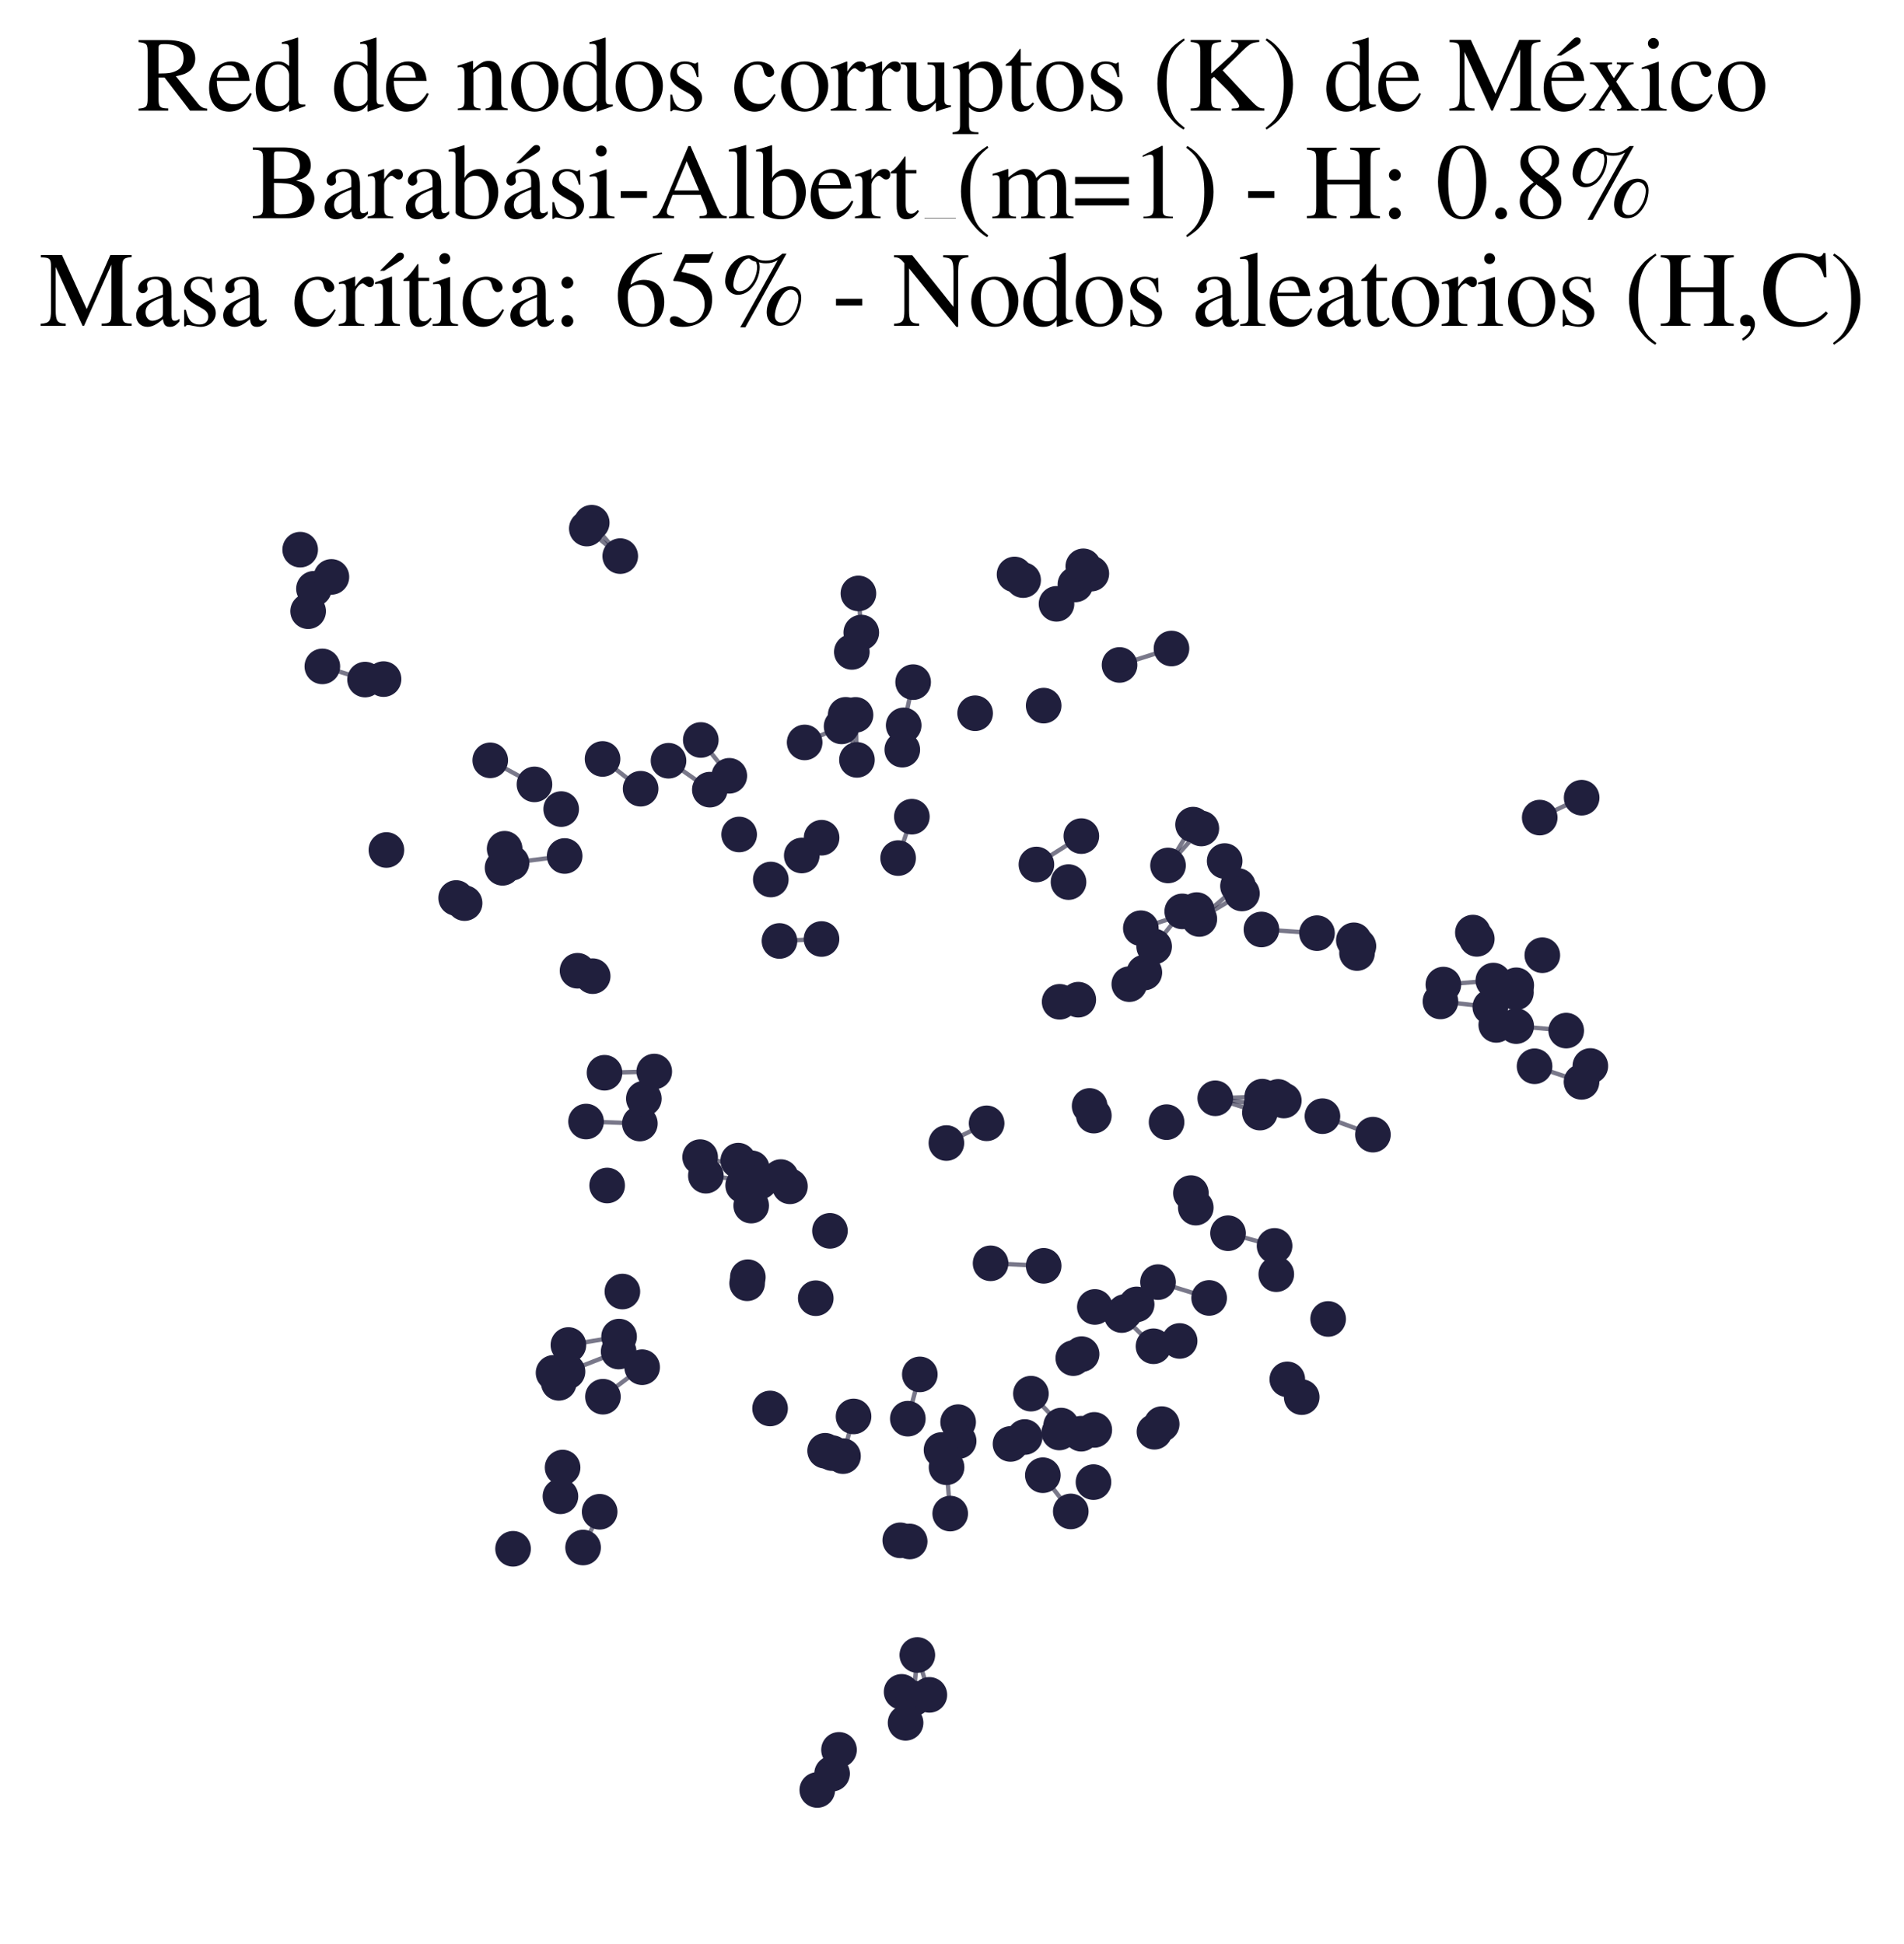 <?xml version="1.0" encoding="utf-8" standalone="no"?>
<!DOCTYPE svg PUBLIC "-//W3C//DTD SVG 1.1//EN"
  "http://www.w3.org/Graphics/SVG/1.1/DTD/svg11.dtd">
<svg xmlns:xlink="http://www.w3.org/1999/xlink" width="174.312pt" height="178.036pt" viewBox="0 0 174.312 178.036" xmlns="http://www.w3.org/2000/svg" version="1.1">
 <defs>
  <style type="text/css">*{stroke-linejoin: round; stroke-linecap: butt}</style>
 </defs>
 <g id="figure_1">
  <g id="patch_1">
   <path d="M 0 178.036 
L 174.312 178.036 
L 174.312 0 
L 0 0 
z
" style="fill: #ffffff"/>
  </g>
  <g id="axes_1">
   <g id="LineCollection_1">
    <path d="M 136.439 92.21 
L 131.875 91.7 
" clip-path="url(#p407d94e136)" style="fill: none; stroke: #201f3d; stroke-opacity: 0.6; stroke-width: 0.4"/>
    <path d="M 112.427 112.923 
L 116.688 114.081 
" clip-path="url(#p407d94e136)" style="fill: none; stroke: #201f3d; stroke-opacity: 0.6; stroke-width: 0.4"/>
    <path d="M 104.766 89.052 
L 103.388 90.116 
" clip-path="url(#p407d94e136)" style="fill: none; stroke: #201f3d; stroke-opacity: 0.6; stroke-width: 0.4"/>
    <path d="M 82.543 154.919 
L 82.907 157.755 
" clip-path="url(#p407d94e136)" style="fill: none; stroke: #201f3d; stroke-opacity: 0.6; stroke-width: 0.4"/>
    <path d="M 111.257 100.567 
L 115.347 101.878 
" clip-path="url(#p407d94e136)" style="fill: none; stroke: #201f3d; stroke-opacity: 0.6; stroke-width: 0.4"/>
    <path d="M 111.257 100.567 
L 115.481 101.175 
" clip-path="url(#p407d94e136)" style="fill: none; stroke: #201f3d; stroke-opacity: 0.6; stroke-width: 0.4"/>
    <path d="M 111.257 100.567 
L 115.557 100.418 
" clip-path="url(#p407d94e136)" style="fill: none; stroke: #201f3d; stroke-opacity: 0.6; stroke-width: 0.4"/>
    <path d="M 53.723 48.399 
L 56.784 50.922 
" clip-path="url(#p407d94e136)" style="fill: none; stroke: #201f3d; stroke-opacity: 0.6; stroke-width: 0.4"/>
    <path d="M 138.807 93.958 
L 143.387 94.37 
" clip-path="url(#p407d94e136)" style="fill: none; stroke: #201f3d; stroke-opacity: 0.6; stroke-width: 0.4"/>
    <path d="M 78.454 69.58 
L 77.425 65.455 
" clip-path="url(#p407d94e136)" style="fill: none; stroke: #201f3d; stroke-opacity: 0.6; stroke-width: 0.4"/>
    <path d="M 78.454 69.58 
L 78.324 65.461 
" clip-path="url(#p407d94e136)" style="fill: none; stroke: #201f3d; stroke-opacity: 0.6; stroke-width: 0.4"/>
    <path d="M 115.485 85.111 
L 120.573 85.448 
" clip-path="url(#p407d94e136)" style="fill: none; stroke: #201f3d; stroke-opacity: 0.6; stroke-width: 0.4"/>
    <path d="M 104.444 84.995 
L 109.559 83.334 
" clip-path="url(#p407d94e136)" style="fill: none; stroke: #201f3d; stroke-opacity: 0.6; stroke-width: 0.4"/>
    <path d="M 96.725 55.293 
L 99.912 52.525 
" clip-path="url(#p407d94e136)" style="fill: none; stroke: #201f3d; stroke-opacity: 0.6; stroke-width: 0.4"/>
    <path d="M 96.725 55.293 
L 99.176 51.857 
" clip-path="url(#p407d94e136)" style="fill: none; stroke: #201f3d; stroke-opacity: 0.6; stroke-width: 0.4"/>
    <path d="M 106.014 117.402 
L 110.697 118.85 
" clip-path="url(#p407d94e136)" style="fill: none; stroke: #201f3d; stroke-opacity: 0.6; stroke-width: 0.4"/>
    <path d="M 95.473 135.083 
L 98.03 138.398 
" clip-path="url(#p407d94e136)" style="fill: none; stroke: #201f3d; stroke-opacity: 0.6; stroke-width: 0.4"/>
    <path d="M 86.992 138.595 
L 86.658 134.354 
" clip-path="url(#p407d94e136)" style="fill: none; stroke: #201f3d; stroke-opacity: 0.6; stroke-width: 0.4"/>
    <path d="M 106.933 79.248 
L 109.225 75.508 
" clip-path="url(#p407d94e136)" style="fill: none; stroke: #201f3d; stroke-opacity: 0.6; stroke-width: 0.4"/>
    <path d="M 106.933 79.248 
L 109.983 75.862 
" clip-path="url(#p407d94e136)" style="fill: none; stroke: #201f3d; stroke-opacity: 0.6; stroke-width: 0.4"/>
    <path d="M 59.898 98.117 
L 55.344 98.229 
" clip-path="url(#p407d94e136)" style="fill: none; stroke: #201f3d; stroke-opacity: 0.6; stroke-width: 0.4"/>
    <path d="M 121.07 102.206 
L 125.692 103.897 
" clip-path="url(#p407d94e136)" style="fill: none; stroke: #201f3d; stroke-opacity: 0.6; stroke-width: 0.4"/>
    <path d="M 78.143 129.7 
L 77.177 133.333 
" clip-path="url(#p407d94e136)" style="fill: none; stroke: #201f3d; stroke-opacity: 0.6; stroke-width: 0.4"/>
    <path d="M 98.717 91.538 
L 97.011 91.733 
" clip-path="url(#p407d94e136)" style="fill: none; stroke: #201f3d; stroke-opacity: 0.6; stroke-width: 0.4"/>
    <path d="M 33.423 62.227 
L 29.511 61.022 
" clip-path="url(#p407d94e136)" style="fill: none; stroke: #201f3d; stroke-opacity: 0.6; stroke-width: 0.4"/>
    <path d="M 86.643 104.666 
L 90.326 102.859 
" clip-path="url(#p407d94e136)" style="fill: none; stroke: #201f3d; stroke-opacity: 0.6; stroke-width: 0.4"/>
    <path d="M 84.21 125.85 
L 83.112 129.905 
" clip-path="url(#p407d94e136)" style="fill: none; stroke: #201f3d; stroke-opacity: 0.6; stroke-width: 0.4"/>
    <path d="M 58.788 125.192 
L 55.199 127.894 
" clip-path="url(#p407d94e136)" style="fill: none; stroke: #201f3d; stroke-opacity: 0.6; stroke-width: 0.4"/>
    <path d="M 56.638 123.758 
L 51.957 125.594 
" clip-path="url(#p407d94e136)" style="fill: none; stroke: #201f3d; stroke-opacity: 0.6; stroke-width: 0.4"/>
    <path d="M 53.655 102.697 
L 58.58 102.879 
" clip-path="url(#p407d94e136)" style="fill: none; stroke: #201f3d; stroke-opacity: 0.6; stroke-width: 0.4"/>
    <path d="M 54.173 47.863 
L 56.784 50.922 
" clip-path="url(#p407d94e136)" style="fill: none; stroke: #201f3d; stroke-opacity: 0.6; stroke-width: 0.4"/>
    <path d="M 108.234 83.454 
L 105.664 86.67 
" clip-path="url(#p407d94e136)" style="fill: none; stroke: #201f3d; stroke-opacity: 0.6; stroke-width: 0.4"/>
    <path d="M 102.694 120.417 
L 105.603 123.274 
" clip-path="url(#p407d94e136)" style="fill: none; stroke: #201f3d; stroke-opacity: 0.6; stroke-width: 0.4"/>
    <path d="M 82.224 78.573 
L 83.481 74.782 
" clip-path="url(#p407d94e136)" style="fill: none; stroke: #201f3d; stroke-opacity: 0.6; stroke-width: 0.4"/>
    <path d="M 56.678 122.389 
L 52.038 123.159 
" clip-path="url(#p407d94e136)" style="fill: none; stroke: #201f3d; stroke-opacity: 0.6; stroke-width: 0.4"/>
    <path d="M 85.084 155.196 
L 83.982 151.545 
" clip-path="url(#p407d94e136)" style="fill: none; stroke: #201f3d; stroke-opacity: 0.6; stroke-width: 0.4"/>
    <path d="M 51.695 78.382 
L 46.831 79.007 
" clip-path="url(#p407d94e136)" style="fill: none; stroke: #201f3d; stroke-opacity: 0.6; stroke-width: 0.4"/>
    <path d="M 97.148 130.536 
L 94.381 127.614 
" clip-path="url(#p407d94e136)" style="fill: none; stroke: #201f3d; stroke-opacity: 0.6; stroke-width: 0.4"/>
    <path d="M 76.177 162.409 
L 76.812 160.23 
" clip-path="url(#p407d94e136)" style="fill: none; stroke: #201f3d; stroke-opacity: 0.6; stroke-width: 0.4"/>
    <path d="M 82.732 66.42 
L 83.598 62.462 
" clip-path="url(#p407d94e136)" style="fill: none; stroke: #201f3d; stroke-opacity: 0.6; stroke-width: 0.4"/>
    <path d="M 48.93 71.825 
L 44.882 69.621 
" clip-path="url(#p407d94e136)" style="fill: none; stroke: #201f3d; stroke-opacity: 0.6; stroke-width: 0.4"/>
    <path d="M 102.495 60.888 
L 107.25 59.382 
" clip-path="url(#p407d94e136)" style="fill: none; stroke: #201f3d; stroke-opacity: 0.6; stroke-width: 0.4"/>
    <path d="M 54.9 138.429 
L 53.382 141.703 
" clip-path="url(#p407d94e136)" style="fill: none; stroke: #201f3d; stroke-opacity: 0.6; stroke-width: 0.4"/>
    <path d="M 69.565 108.201 
L 64.623 107.656 
" clip-path="url(#p407d94e136)" style="fill: none; stroke: #201f3d; stroke-opacity: 0.6; stroke-width: 0.4"/>
    <path d="M 94.884 79.16 
L 98.997 76.56 
" clip-path="url(#p407d94e136)" style="fill: none; stroke: #201f3d; stroke-opacity: 0.6; stroke-width: 0.4"/>
    <path d="M 83.625 155.523 
L 83.982 151.545 
" clip-path="url(#p407d94e136)" style="fill: none; stroke: #201f3d; stroke-opacity: 0.6; stroke-width: 0.4"/>
    <path d="M 64.986 72.306 
L 61.203 69.66 
" clip-path="url(#p407d94e136)" style="fill: none; stroke: #201f3d; stroke-opacity: 0.6; stroke-width: 0.4"/>
    <path d="M 90.689 115.679 
L 95.549 115.909 
" clip-path="url(#p407d94e136)" style="fill: none; stroke: #201f3d; stroke-opacity: 0.6; stroke-width: 0.4"/>
    <path d="M 68.037 108.544 
L 72.32 108.63 
" clip-path="url(#p407d94e136)" style="fill: none; stroke: #201f3d; stroke-opacity: 0.6; stroke-width: 0.4"/>
    <path d="M 140.962 74.865 
L 144.801 73.043 
" clip-path="url(#p407d94e136)" style="fill: none; stroke: #201f3d; stroke-opacity: 0.6; stroke-width: 0.4"/>
    <path d="M 78.851 57.919 
L 78.589 54.34 
" clip-path="url(#p407d94e136)" style="fill: none; stroke: #201f3d; stroke-opacity: 0.6; stroke-width: 0.4"/>
    <path d="M 58.65 72.221 
L 55.165 69.495 
" clip-path="url(#p407d94e136)" style="fill: none; stroke: #201f3d; stroke-opacity: 0.6; stroke-width: 0.4"/>
    <path d="M 75.211 85.983 
L 71.362 86.161 
" clip-path="url(#p407d94e136)" style="fill: none; stroke: #201f3d; stroke-opacity: 0.6; stroke-width: 0.4"/>
    <path d="M 144.789 99.066 
L 140.49 97.637 
" clip-path="url(#p407d94e136)" style="fill: none; stroke: #201f3d; stroke-opacity: 0.6; stroke-width: 0.4"/>
    <path d="M 71.483 107.783 
L 68.773 110.396 
" clip-path="url(#p407d94e136)" style="fill: none; stroke: #201f3d; stroke-opacity: 0.6; stroke-width: 0.4"/>
    <path d="M 64.099 105.956 
L 68.829 106.98 
" clip-path="url(#p407d94e136)" style="fill: none; stroke: #201f3d; stroke-opacity: 0.6; stroke-width: 0.4"/>
    <path d="M 113.339 81.132 
L 109.798 84.15 
" clip-path="url(#p407d94e136)" style="fill: none; stroke: #201f3d; stroke-opacity: 0.6; stroke-width: 0.4"/>
    <path d="M 132.141 90.155 
L 136.716 89.784 
" clip-path="url(#p407d94e136)" style="fill: none; stroke: #201f3d; stroke-opacity: 0.6; stroke-width: 0.4"/>
    <path d="M 66.768 71.039 
L 64.158 67.759 
" clip-path="url(#p407d94e136)" style="fill: none; stroke: #201f3d; stroke-opacity: 0.6; stroke-width: 0.4"/>
    <path d="M 113.699 81.815 
L 109.798 84.15 
" clip-path="url(#p407d94e136)" style="fill: none; stroke: #201f3d; stroke-opacity: 0.6; stroke-width: 0.4"/>
    <path d="M 73.666 67.983 
L 77.049 66.513 
" clip-path="url(#p407d94e136)" style="fill: none; stroke: #201f3d; stroke-opacity: 0.6; stroke-width: 0.4"/>
   </g>
   <g id="PathCollection_1">
    <defs>
     <path id="mca82bda9e7" d="M 0 1.581 
C 0.419 1.581 0.822 1.415 1.118 1.118 
C 1.415 0.822 1.581 0.419 1.581 0 
C 1.581 -0.419 1.415 -0.822 1.118 -1.118 
C 0.822 -1.415 0.419 -1.581 0 -1.581 
C -0.419 -1.581 -0.822 -1.415 -1.118 -1.118 
C -1.415 -0.822 -1.581 -0.419 -1.581 0 
C -1.581 0.419 -1.415 0.822 -1.118 1.118 
C -0.822 1.415 -0.419 1.581 0 1.581 
z
" style="stroke: #201f3d; stroke-width: 0.1"/>
    </defs>
    <g clip-path="url(#p407d94e136)">
     <use xlink:href="#mca82bda9e7" x="97.148" y="130.536" style="fill: #201f3d; stroke: #201f3d; stroke-width: 0.1"/>
     <use xlink:href="#mca82bda9e7" x="99.755" y="101.271" style="fill: #201f3d; stroke: #201f3d; stroke-width: 0.1"/>
     <use xlink:href="#mca82bda9e7" x="141.2" y="87.466" style="fill: #201f3d; stroke: #201f3d; stroke-width: 0.1"/>
     <use xlink:href="#mca82bda9e7" x="69.565" y="108.201" style="fill: #201f3d; stroke: #201f3d; stroke-width: 0.1"/>
     <use xlink:href="#mca82bda9e7" x="109.027" y="109.248" style="fill: #201f3d; stroke: #201f3d; stroke-width: 0.1"/>
     <use xlink:href="#mca82bda9e7" x="82.543" y="154.919" style="fill: #201f3d; stroke: #201f3d; stroke-width: 0.1"/>
     <use xlink:href="#mca82bda9e7" x="104.061" y="119.441" style="fill: #201f3d; stroke: #201f3d; stroke-width: 0.1"/>
     <use xlink:href="#mca82bda9e7" x="83.281" y="141.151" style="fill: #201f3d; stroke: #201f3d; stroke-width: 0.1"/>
     <use xlink:href="#mca82bda9e7" x="77.986" y="59.694" style="fill: #201f3d; stroke: #201f3d; stroke-width: 0.1"/>
     <use xlink:href="#mca82bda9e7" x="73.666" y="67.983" style="fill: #201f3d; stroke: #201f3d; stroke-width: 0.1"/>
     <use xlink:href="#mca82bda9e7" x="99.176" y="51.857" style="fill: #201f3d; stroke: #201f3d; stroke-width: 0.1"/>
     <use xlink:href="#mca82bda9e7" x="82.907" y="157.755" style="fill: #201f3d; stroke: #201f3d; stroke-width: 0.1"/>
     <use xlink:href="#mca82bda9e7" x="50.677" y="125.707" style="fill: #201f3d; stroke: #201f3d; stroke-width: 0.1"/>
     <use xlink:href="#mca82bda9e7" x="97.823" y="80.771" style="fill: #201f3d; stroke: #201f3d; stroke-width: 0.1"/>
     <use xlink:href="#mca82bda9e7" x="76.188" y="133.056" style="fill: #201f3d; stroke: #201f3d; stroke-width: 0.1"/>
     <use xlink:href="#mca82bda9e7" x="93.668" y="53.122" style="fill: #201f3d; stroke: #201f3d; stroke-width: 0.1"/>
     <use xlink:href="#mca82bda9e7" x="117.534" y="100.775" style="fill: #201f3d; stroke: #201f3d; stroke-width: 0.1"/>
     <use xlink:href="#mca82bda9e7" x="77.177" y="133.333" style="fill: #201f3d; stroke: #201f3d; stroke-width: 0.1"/>
     <use xlink:href="#mca82bda9e7" x="106.353" y="130.402" style="fill: #201f3d; stroke: #201f3d; stroke-width: 0.1"/>
     <use xlink:href="#mca82bda9e7" x="116.844" y="116.675" style="fill: #201f3d; stroke: #201f3d; stroke-width: 0.1"/>
     <use xlink:href="#mca82bda9e7" x="89.273" y="65.31" style="fill: #201f3d; stroke: #201f3d; stroke-width: 0.1"/>
     <use xlink:href="#mca82bda9e7" x="109.798" y="84.15" style="fill: #201f3d; stroke: #201f3d; stroke-width: 0.1"/>
     <use xlink:href="#mca82bda9e7" x="145.597" y="97.611" style="fill: #201f3d; stroke: #201f3d; stroke-width: 0.1"/>
     <use xlink:href="#mca82bda9e7" x="35.115" y="62.184" style="fill: #201f3d; stroke: #201f3d; stroke-width: 0.1"/>
     <use xlink:href="#mca82bda9e7" x="54.26" y="89.385" style="fill: #201f3d; stroke: #201f3d; stroke-width: 0.1"/>
     <use xlink:href="#mca82bda9e7" x="87.718" y="130.223" style="fill: #201f3d; stroke: #201f3d; stroke-width: 0.1"/>
     <use xlink:href="#mca82bda9e7" x="53.382" y="141.703" style="fill: #201f3d; stroke: #201f3d; stroke-width: 0.1"/>
     <use xlink:href="#mca82bda9e7" x="71.362" y="86.161" style="fill: #201f3d; stroke: #201f3d; stroke-width: 0.1"/>
     <use xlink:href="#mca82bda9e7" x="58.58" y="102.879" style="fill: #201f3d; stroke: #201f3d; stroke-width: 0.1"/>
     <use xlink:href="#mca82bda9e7" x="98.997" y="76.56" style="fill: #201f3d; stroke: #201f3d; stroke-width: 0.1"/>
     <use xlink:href="#mca82bda9e7" x="73.401" y="78.338" style="fill: #201f3d; stroke: #201f3d; stroke-width: 0.1"/>
     <use xlink:href="#mca82bda9e7" x="56.638" y="123.758" style="fill: #201f3d; stroke: #201f3d; stroke-width: 0.1"/>
     <use xlink:href="#mca82bda9e7" x="46.831" y="79.007" style="fill: #201f3d; stroke: #201f3d; stroke-width: 0.1"/>
     <use xlink:href="#mca82bda9e7" x="75.218" y="76.708" style="fill: #201f3d; stroke: #201f3d; stroke-width: 0.1"/>
     <use xlink:href="#mca82bda9e7" x="106.933" y="79.248" style="fill: #201f3d; stroke: #201f3d; stroke-width: 0.1"/>
     <use xlink:href="#mca82bda9e7" x="83.112" y="129.905" style="fill: #201f3d; stroke: #201f3d; stroke-width: 0.1"/>
     <use xlink:href="#mca82bda9e7" x="52.038" y="123.159" style="fill: #201f3d; stroke: #201f3d; stroke-width: 0.1"/>
     <use xlink:href="#mca82bda9e7" x="83.598" y="62.462" style="fill: #201f3d; stroke: #201f3d; stroke-width: 0.1"/>
     <use xlink:href="#mca82bda9e7" x="111.257" y="100.567" style="fill: #201f3d; stroke: #201f3d; stroke-width: 0.1"/>
     <use xlink:href="#mca82bda9e7" x="78.589" y="54.34" style="fill: #201f3d; stroke: #201f3d; stroke-width: 0.1"/>
     <use xlink:href="#mca82bda9e7" x="92.513" y="132.219" style="fill: #201f3d; stroke: #201f3d; stroke-width: 0.1"/>
     <use xlink:href="#mca82bda9e7" x="108.234" y="83.454" style="fill: #201f3d; stroke: #201f3d; stroke-width: 0.1"/>
     <use xlink:href="#mca82bda9e7" x="55.585" y="108.553" style="fill: #201f3d; stroke: #201f3d; stroke-width: 0.1"/>
     <use xlink:href="#mca82bda9e7" x="95.473" y="135.083" style="fill: #201f3d; stroke: #201f3d; stroke-width: 0.1"/>
     <use xlink:href="#mca82bda9e7" x="100.108" y="135.715" style="fill: #201f3d; stroke: #201f3d; stroke-width: 0.1"/>
     <use xlink:href="#mca82bda9e7" x="103.388" y="90.116" style="fill: #201f3d; stroke: #201f3d; stroke-width: 0.1"/>
     <use xlink:href="#mca82bda9e7" x="55.199" y="127.894" style="fill: #201f3d; stroke: #201f3d; stroke-width: 0.1"/>
     <use xlink:href="#mca82bda9e7" x="109.474" y="110.579" style="fill: #201f3d; stroke: #201f3d; stroke-width: 0.1"/>
     <use xlink:href="#mca82bda9e7" x="131.875" y="91.7" style="fill: #201f3d; stroke: #201f3d; stroke-width: 0.1"/>
     <use xlink:href="#mca82bda9e7" x="74.824" y="163.905" style="fill: #201f3d; stroke: #201f3d; stroke-width: 0.1"/>
     <use xlink:href="#mca82bda9e7" x="82.224" y="78.573" style="fill: #201f3d; stroke: #201f3d; stroke-width: 0.1"/>
     <use xlink:href="#mca82bda9e7" x="58.944" y="100.6" style="fill: #201f3d; stroke: #201f3d; stroke-width: 0.1"/>
     <use xlink:href="#mca82bda9e7" x="71.483" y="107.783" style="fill: #201f3d; stroke: #201f3d; stroke-width: 0.1"/>
     <use xlink:href="#mca82bda9e7" x="100.234" y="119.674" style="fill: #201f3d; stroke: #201f3d; stroke-width: 0.1"/>
     <use xlink:href="#mca82bda9e7" x="52.875" y="88.889" style="fill: #201f3d; stroke: #201f3d; stroke-width: 0.1"/>
     <use xlink:href="#mca82bda9e7" x="77.049" y="66.513" style="fill: #201f3d; stroke: #201f3d; stroke-width: 0.1"/>
     <use xlink:href="#mca82bda9e7" x="78.324" y="65.461" style="fill: #201f3d; stroke: #201f3d; stroke-width: 0.1"/>
     <use xlink:href="#mca82bda9e7" x="76.177" y="162.409" style="fill: #201f3d; stroke: #201f3d; stroke-width: 0.1"/>
     <use xlink:href="#mca82bda9e7" x="120.573" y="85.448" style="fill: #201f3d; stroke: #201f3d; stroke-width: 0.1"/>
     <use xlink:href="#mca82bda9e7" x="58.65" y="72.221" style="fill: #201f3d; stroke: #201f3d; stroke-width: 0.1"/>
     <use xlink:href="#mca82bda9e7" x="138.807" y="93.958" style="fill: #201f3d; stroke: #201f3d; stroke-width: 0.1"/>
     <use xlink:href="#mca82bda9e7" x="143.387" y="94.37" style="fill: #201f3d; stroke: #201f3d; stroke-width: 0.1"/>
     <use xlink:href="#mca82bda9e7" x="140.962" y="74.865" style="fill: #201f3d; stroke: #201f3d; stroke-width: 0.1"/>
     <use xlink:href="#mca82bda9e7" x="83.982" y="151.545" style="fill: #201f3d; stroke: #201f3d; stroke-width: 0.1"/>
     <use xlink:href="#mca82bda9e7" x="112.119" y="78.843" style="fill: #201f3d; stroke: #201f3d; stroke-width: 0.1"/>
     <use xlink:href="#mca82bda9e7" x="135.201" y="85.971" style="fill: #201f3d; stroke: #201f3d; stroke-width: 0.1"/>
     <use xlink:href="#mca82bda9e7" x="87.765" y="131.955" style="fill: #201f3d; stroke: #201f3d; stroke-width: 0.1"/>
     <use xlink:href="#mca82bda9e7" x="54.9" y="138.429" style="fill: #201f3d; stroke: #201f3d; stroke-width: 0.1"/>
     <use xlink:href="#mca82bda9e7" x="28.743" y="53.912" style="fill: #201f3d; stroke: #201f3d; stroke-width: 0.1"/>
     <use xlink:href="#mca82bda9e7" x="28.211" y="55.966" style="fill: #201f3d; stroke: #201f3d; stroke-width: 0.1"/>
     <use xlink:href="#mca82bda9e7" x="59.898" y="98.117" style="fill: #201f3d; stroke: #201f3d; stroke-width: 0.1"/>
     <use xlink:href="#mca82bda9e7" x="102.694" y="120.417" style="fill: #201f3d; stroke: #201f3d; stroke-width: 0.1"/>
     <use xlink:href="#mca82bda9e7" x="51.695" y="78.382" style="fill: #201f3d; stroke: #201f3d; stroke-width: 0.1"/>
     <use xlink:href="#mca82bda9e7" x="51.377" y="74.087" style="fill: #201f3d; stroke: #201f3d; stroke-width: 0.1"/>
     <use xlink:href="#mca82bda9e7" x="124.363" y="86.634" style="fill: #201f3d; stroke: #201f3d; stroke-width: 0.1"/>
     <use xlink:href="#mca82bda9e7" x="82.732" y="66.42" style="fill: #201f3d; stroke: #201f3d; stroke-width: 0.1"/>
     <use xlink:href="#mca82bda9e7" x="56.784" y="50.922" style="fill: #201f3d; stroke: #201f3d; stroke-width: 0.1"/>
     <use xlink:href="#mca82bda9e7" x="78.143" y="129.7" style="fill: #201f3d; stroke: #201f3d; stroke-width: 0.1"/>
     <use xlink:href="#mca82bda9e7" x="64.623" y="107.656" style="fill: #201f3d; stroke: #201f3d; stroke-width: 0.1"/>
     <use xlink:href="#mca82bda9e7" x="97.011" y="91.733" style="fill: #201f3d; stroke: #201f3d; stroke-width: 0.1"/>
     <use xlink:href="#mca82bda9e7" x="94.884" y="79.16" style="fill: #201f3d; stroke: #201f3d; stroke-width: 0.1"/>
     <use xlink:href="#mca82bda9e7" x="106.8" y="102.753" style="fill: #201f3d; stroke: #201f3d; stroke-width: 0.1"/>
     <use xlink:href="#mca82bda9e7" x="67.671" y="76.412" style="fill: #201f3d; stroke: #201f3d; stroke-width: 0.1"/>
     <use xlink:href="#mca82bda9e7" x="98.261" y="124.361" style="fill: #201f3d; stroke: #201f3d; stroke-width: 0.1"/>
     <use xlink:href="#mca82bda9e7" x="104.444" y="84.995" style="fill: #201f3d; stroke: #201f3d; stroke-width: 0.1"/>
     <use xlink:href="#mca82bda9e7" x="68.465" y="116.95" style="fill: #201f3d; stroke: #201f3d; stroke-width: 0.1"/>
     <use xlink:href="#mca82bda9e7" x="86.658" y="134.354" style="fill: #201f3d; stroke: #201f3d; stroke-width: 0.1"/>
     <use xlink:href="#mca82bda9e7" x="116.688" y="114.081" style="fill: #201f3d; stroke: #201f3d; stroke-width: 0.1"/>
     <use xlink:href="#mca82bda9e7" x="110.697" y="118.85" style="fill: #201f3d; stroke: #201f3d; stroke-width: 0.1"/>
     <use xlink:href="#mca82bda9e7" x="46.971" y="141.819" style="fill: #201f3d; stroke: #201f3d; stroke-width: 0.1"/>
     <use xlink:href="#mca82bda9e7" x="109.225" y="75.508" style="fill: #201f3d; stroke: #201f3d; stroke-width: 0.1"/>
     <use xlink:href="#mca82bda9e7" x="56.98" y="118.263" style="fill: #201f3d; stroke: #201f3d; stroke-width: 0.1"/>
     <use xlink:href="#mca82bda9e7" x="68.4" y="117.507" style="fill: #201f3d; stroke: #201f3d; stroke-width: 0.1"/>
     <use xlink:href="#mca82bda9e7" x="123.945" y="86.102" style="fill: #201f3d; stroke: #201f3d; stroke-width: 0.1"/>
     <use xlink:href="#mca82bda9e7" x="56.678" y="122.389" style="fill: #201f3d; stroke: #201f3d; stroke-width: 0.1"/>
     <use xlink:href="#mca82bda9e7" x="75.211" y="85.983" style="fill: #201f3d; stroke: #201f3d; stroke-width: 0.1"/>
     <use xlink:href="#mca82bda9e7" x="96.978" y="131.171" style="fill: #201f3d; stroke: #201f3d; stroke-width: 0.1"/>
     <use xlink:href="#mca82bda9e7" x="70.502" y="128.97" style="fill: #201f3d; stroke: #201f3d; stroke-width: 0.1"/>
     <use xlink:href="#mca82bda9e7" x="29.511" y="61.022" style="fill: #201f3d; stroke: #201f3d; stroke-width: 0.1"/>
     <use xlink:href="#mca82bda9e7" x="144.789" y="99.066" style="fill: #201f3d; stroke: #201f3d; stroke-width: 0.1"/>
     <use xlink:href="#mca82bda9e7" x="68.829" y="106.98" style="fill: #201f3d; stroke: #201f3d; stroke-width: 0.1"/>
     <use xlink:href="#mca82bda9e7" x="121.592" y="120.774" style="fill: #201f3d; stroke: #201f3d; stroke-width: 0.1"/>
     <use xlink:href="#mca82bda9e7" x="112.427" y="112.923" style="fill: #201f3d; stroke: #201f3d; stroke-width: 0.1"/>
     <use xlink:href="#mca82bda9e7" x="138.813" y="90.221" style="fill: #201f3d; stroke: #201f3d; stroke-width: 0.1"/>
     <use xlink:href="#mca82bda9e7" x="51.957" y="125.594" style="fill: #201f3d; stroke: #201f3d; stroke-width: 0.1"/>
     <use xlink:href="#mca82bda9e7" x="70.567" y="80.535" style="fill: #201f3d; stroke: #201f3d; stroke-width: 0.1"/>
     <use xlink:href="#mca82bda9e7" x="136.439" y="92.21" style="fill: #201f3d; stroke: #201f3d; stroke-width: 0.1"/>
     <use xlink:href="#mca82bda9e7" x="67.587" y="106.278" style="fill: #201f3d; stroke: #201f3d; stroke-width: 0.1"/>
     <use xlink:href="#mca82bda9e7" x="92.883" y="52.601" style="fill: #201f3d; stroke: #201f3d; stroke-width: 0.1"/>
     <use xlink:href="#mca82bda9e7" x="138.783" y="90.877" style="fill: #201f3d; stroke: #201f3d; stroke-width: 0.1"/>
     <use xlink:href="#mca82bda9e7" x="83.625" y="155.523" style="fill: #201f3d; stroke: #201f3d; stroke-width: 0.1"/>
     <use xlink:href="#mca82bda9e7" x="136.983" y="93.848" style="fill: #201f3d; stroke: #201f3d; stroke-width: 0.1"/>
     <use xlink:href="#mca82bda9e7" x="104.766" y="89.052" style="fill: #201f3d; stroke: #201f3d; stroke-width: 0.1"/>
     <use xlink:href="#mca82bda9e7" x="107.996" y="122.788" style="fill: #201f3d; stroke: #201f3d; stroke-width: 0.1"/>
     <use xlink:href="#mca82bda9e7" x="64.986" y="72.306" style="fill: #201f3d; stroke: #201f3d; stroke-width: 0.1"/>
     <use xlink:href="#mca82bda9e7" x="115.481" y="101.175" style="fill: #201f3d; stroke: #201f3d; stroke-width: 0.1"/>
     <use xlink:href="#mca82bda9e7" x="82.604" y="68.648" style="fill: #201f3d; stroke: #201f3d; stroke-width: 0.1"/>
     <use xlink:href="#mca82bda9e7" x="41.76" y="82.228" style="fill: #201f3d; stroke: #201f3d; stroke-width: 0.1"/>
     <use xlink:href="#mca82bda9e7" x="64.158" y="67.759" style="fill: #201f3d; stroke: #201f3d; stroke-width: 0.1"/>
     <use xlink:href="#mca82bda9e7" x="119.173" y="127.933" style="fill: #201f3d; stroke: #201f3d; stroke-width: 0.1"/>
     <use xlink:href="#mca82bda9e7" x="125.692" y="103.897" style="fill: #201f3d; stroke: #201f3d; stroke-width: 0.1"/>
     <use xlink:href="#mca82bda9e7" x="82.42" y="141.044" style="fill: #201f3d; stroke: #201f3d; stroke-width: 0.1"/>
     <use xlink:href="#mca82bda9e7" x="109.559" y="83.334" style="fill: #201f3d; stroke: #201f3d; stroke-width: 0.1"/>
     <use xlink:href="#mca82bda9e7" x="90.326" y="102.859" style="fill: #201f3d; stroke: #201f3d; stroke-width: 0.1"/>
     <use xlink:href="#mca82bda9e7" x="27.482" y="50.33" style="fill: #201f3d; stroke: #201f3d; stroke-width: 0.1"/>
     <use xlink:href="#mca82bda9e7" x="84.21" y="125.85" style="fill: #201f3d; stroke: #201f3d; stroke-width: 0.1"/>
     <use xlink:href="#mca82bda9e7" x="85.084" y="155.196" style="fill: #201f3d; stroke: #201f3d; stroke-width: 0.1"/>
     <use xlink:href="#mca82bda9e7" x="105.69" y="131.103" style="fill: #201f3d; stroke: #201f3d; stroke-width: 0.1"/>
     <use xlink:href="#mca82bda9e7" x="109.983" y="75.862" style="fill: #201f3d; stroke: #201f3d; stroke-width: 0.1"/>
     <use xlink:href="#mca82bda9e7" x="54.173" y="47.863" style="fill: #201f3d; stroke: #201f3d; stroke-width: 0.1"/>
     <use xlink:href="#mca82bda9e7" x="113.339" y="81.132" style="fill: #201f3d; stroke: #201f3d; stroke-width: 0.1"/>
     <use xlink:href="#mca82bda9e7" x="107.25" y="59.382" style="fill: #201f3d; stroke: #201f3d; stroke-width: 0.1"/>
     <use xlink:href="#mca82bda9e7" x="117.007" y="100.441" style="fill: #201f3d; stroke: #201f3d; stroke-width: 0.1"/>
     <use xlink:href="#mca82bda9e7" x="98.455" y="53.514" style="fill: #201f3d; stroke: #201f3d; stroke-width: 0.1"/>
     <use xlink:href="#mca82bda9e7" x="74.683" y="118.874" style="fill: #201f3d; stroke: #201f3d; stroke-width: 0.1"/>
     <use xlink:href="#mca82bda9e7" x="33.423" y="62.227" style="fill: #201f3d; stroke: #201f3d; stroke-width: 0.1"/>
     <use xlink:href="#mca82bda9e7" x="68.037" y="108.544" style="fill: #201f3d; stroke: #201f3d; stroke-width: 0.1"/>
     <use xlink:href="#mca82bda9e7" x="115.485" y="85.111" style="fill: #201f3d; stroke: #201f3d; stroke-width: 0.1"/>
     <use xlink:href="#mca82bda9e7" x="106.014" y="117.402" style="fill: #201f3d; stroke: #201f3d; stroke-width: 0.1"/>
     <use xlink:href="#mca82bda9e7" x="51.158" y="126.625" style="fill: #201f3d; stroke: #201f3d; stroke-width: 0.1"/>
     <use xlink:href="#mca82bda9e7" x="98.982" y="131.281" style="fill: #201f3d; stroke: #201f3d; stroke-width: 0.1"/>
     <use xlink:href="#mca82bda9e7" x="46.009" y="79.464" style="fill: #201f3d; stroke: #201f3d; stroke-width: 0.1"/>
     <use xlink:href="#mca82bda9e7" x="48.93" y="71.825" style="fill: #201f3d; stroke: #201f3d; stroke-width: 0.1"/>
     <use xlink:href="#mca82bda9e7" x="86.197" y="132.772" style="fill: #201f3d; stroke: #201f3d; stroke-width: 0.1"/>
     <use xlink:href="#mca82bda9e7" x="44.882" y="69.621" style="fill: #201f3d; stroke: #201f3d; stroke-width: 0.1"/>
     <use xlink:href="#mca82bda9e7" x="75.983" y="112.705" style="fill: #201f3d; stroke: #201f3d; stroke-width: 0.1"/>
     <use xlink:href="#mca82bda9e7" x="30.34" y="52.826" style="fill: #201f3d; stroke: #201f3d; stroke-width: 0.1"/>
     <use xlink:href="#mca82bda9e7" x="46.2" y="77.718" style="fill: #201f3d; stroke: #201f3d; stroke-width: 0.1"/>
     <use xlink:href="#mca82bda9e7" x="117.853" y="126.305" style="fill: #201f3d; stroke: #201f3d; stroke-width: 0.1"/>
     <use xlink:href="#mca82bda9e7" x="134.843" y="85.392" style="fill: #201f3d; stroke: #201f3d; stroke-width: 0.1"/>
     <use xlink:href="#mca82bda9e7" x="86.992" y="138.595" style="fill: #201f3d; stroke: #201f3d; stroke-width: 0.1"/>
     <use xlink:href="#mca82bda9e7" x="96.725" y="55.293" style="fill: #201f3d; stroke: #201f3d; stroke-width: 0.1"/>
     <use xlink:href="#mca82bda9e7" x="77.425" y="65.455" style="fill: #201f3d; stroke: #201f3d; stroke-width: 0.1"/>
     <use xlink:href="#mca82bda9e7" x="64.099" y="105.956" style="fill: #201f3d; stroke: #201f3d; stroke-width: 0.1"/>
     <use xlink:href="#mca82bda9e7" x="55.344" y="98.229" style="fill: #201f3d; stroke: #201f3d; stroke-width: 0.1"/>
     <use xlink:href="#mca82bda9e7" x="132.141" y="90.155" style="fill: #201f3d; stroke: #201f3d; stroke-width: 0.1"/>
     <use xlink:href="#mca82bda9e7" x="42.534" y="82.696" style="fill: #201f3d; stroke: #201f3d; stroke-width: 0.1"/>
     <use xlink:href="#mca82bda9e7" x="90.689" y="115.679" style="fill: #201f3d; stroke: #201f3d; stroke-width: 0.1"/>
     <use xlink:href="#mca82bda9e7" x="102.495" y="60.888" style="fill: #201f3d; stroke: #201f3d; stroke-width: 0.1"/>
     <use xlink:href="#mca82bda9e7" x="100.182" y="130.933" style="fill: #201f3d; stroke: #201f3d; stroke-width: 0.1"/>
     <use xlink:href="#mca82bda9e7" x="72.32" y="108.63" style="fill: #201f3d; stroke: #201f3d; stroke-width: 0.1"/>
     <use xlink:href="#mca82bda9e7" x="78.454" y="69.58" style="fill: #201f3d; stroke: #201f3d; stroke-width: 0.1"/>
     <use xlink:href="#mca82bda9e7" x="55.165" y="69.495" style="fill: #201f3d; stroke: #201f3d; stroke-width: 0.1"/>
     <use xlink:href="#mca82bda9e7" x="99.912" y="52.525" style="fill: #201f3d; stroke: #201f3d; stroke-width: 0.1"/>
     <use xlink:href="#mca82bda9e7" x="94.381" y="127.614" style="fill: #201f3d; stroke: #201f3d; stroke-width: 0.1"/>
     <use xlink:href="#mca82bda9e7" x="58.788" y="125.192" style="fill: #201f3d; stroke: #201f3d; stroke-width: 0.1"/>
     <use xlink:href="#mca82bda9e7" x="53.655" y="102.697" style="fill: #201f3d; stroke: #201f3d; stroke-width: 0.1"/>
     <use xlink:href="#mca82bda9e7" x="66.768" y="71.039" style="fill: #201f3d; stroke: #201f3d; stroke-width: 0.1"/>
     <use xlink:href="#mca82bda9e7" x="115.557" y="100.418" style="fill: #201f3d; stroke: #201f3d; stroke-width: 0.1"/>
     <use xlink:href="#mca82bda9e7" x="100.142" y="102.155" style="fill: #201f3d; stroke: #201f3d; stroke-width: 0.1"/>
     <use xlink:href="#mca82bda9e7" x="102.978" y="120.137" style="fill: #201f3d; stroke: #201f3d; stroke-width: 0.1"/>
     <use xlink:href="#mca82bda9e7" x="105.664" y="86.67" style="fill: #201f3d; stroke: #201f3d; stroke-width: 0.1"/>
     <use xlink:href="#mca82bda9e7" x="86.643" y="104.666" style="fill: #201f3d; stroke: #201f3d; stroke-width: 0.1"/>
     <use xlink:href="#mca82bda9e7" x="93.81" y="131.585" style="fill: #201f3d; stroke: #201f3d; stroke-width: 0.1"/>
     <use xlink:href="#mca82bda9e7" x="136.716" y="89.784" style="fill: #201f3d; stroke: #201f3d; stroke-width: 0.1"/>
     <use xlink:href="#mca82bda9e7" x="140.49" y="97.637" style="fill: #201f3d; stroke: #201f3d; stroke-width: 0.1"/>
     <use xlink:href="#mca82bda9e7" x="68.773" y="110.396" style="fill: #201f3d; stroke: #201f3d; stroke-width: 0.1"/>
     <use xlink:href="#mca82bda9e7" x="78.851" y="57.919" style="fill: #201f3d; stroke: #201f3d; stroke-width: 0.1"/>
     <use xlink:href="#mca82bda9e7" x="105.603" y="123.274" style="fill: #201f3d; stroke: #201f3d; stroke-width: 0.1"/>
     <use xlink:href="#mca82bda9e7" x="121.07" y="102.206" style="fill: #201f3d; stroke: #201f3d; stroke-width: 0.1"/>
     <use xlink:href="#mca82bda9e7" x="53.723" y="48.399" style="fill: #201f3d; stroke: #201f3d; stroke-width: 0.1"/>
     <use xlink:href="#mca82bda9e7" x="51.308" y="137.014" style="fill: #201f3d; stroke: #201f3d; stroke-width: 0.1"/>
     <use xlink:href="#mca82bda9e7" x="113.699" y="81.815" style="fill: #201f3d; stroke: #201f3d; stroke-width: 0.1"/>
     <use xlink:href="#mca82bda9e7" x="115.347" y="101.878" style="fill: #201f3d; stroke: #201f3d; stroke-width: 0.1"/>
     <use xlink:href="#mca82bda9e7" x="98.03" y="138.398" style="fill: #201f3d; stroke: #201f3d; stroke-width: 0.1"/>
     <use xlink:href="#mca82bda9e7" x="75.541" y="132.844" style="fill: #201f3d; stroke: #201f3d; stroke-width: 0.1"/>
     <use xlink:href="#mca82bda9e7" x="35.376" y="77.832" style="fill: #201f3d; stroke: #201f3d; stroke-width: 0.1"/>
     <use xlink:href="#mca82bda9e7" x="51.506" y="134.38" style="fill: #201f3d; stroke: #201f3d; stroke-width: 0.1"/>
     <use xlink:href="#mca82bda9e7" x="144.801" y="73.043" style="fill: #201f3d; stroke: #201f3d; stroke-width: 0.1"/>
     <use xlink:href="#mca82bda9e7" x="61.203" y="69.66" style="fill: #201f3d; stroke: #201f3d; stroke-width: 0.1"/>
     <use xlink:href="#mca82bda9e7" x="76.812" y="160.23" style="fill: #201f3d; stroke: #201f3d; stroke-width: 0.1"/>
     <use xlink:href="#mca82bda9e7" x="99.021" y="123.995" style="fill: #201f3d; stroke: #201f3d; stroke-width: 0.1"/>
     <use xlink:href="#mca82bda9e7" x="98.717" y="91.538" style="fill: #201f3d; stroke: #201f3d; stroke-width: 0.1"/>
     <use xlink:href="#mca82bda9e7" x="95.549" y="64.613" style="fill: #201f3d; stroke: #201f3d; stroke-width: 0.1"/>
     <use xlink:href="#mca82bda9e7" x="124.236" y="87.268" style="fill: #201f3d; stroke: #201f3d; stroke-width: 0.1"/>
     <use xlink:href="#mca82bda9e7" x="83.481" y="74.782" style="fill: #201f3d; stroke: #201f3d; stroke-width: 0.1"/>
     <use xlink:href="#mca82bda9e7" x="95.549" y="115.909" style="fill: #201f3d; stroke: #201f3d; stroke-width: 0.1"/>
    </g>
   </g>
   <g id="text_1">
    <!-- Red de nodos corruptos (K) de México -->
    <g transform="translate(12.518 10.132) scale(0.096 -0.096)">
     <defs>
      <path id="NimbusRomNo9L-Regu-52" d="M 4218 121 
C 3974 140 3846 205 3661 424 
L 2342 2061 
C 2771 2143 2963 2219 3174 2388 
C 3379 2553 3501 2818 3501 3113 
C 3501 3385 3418 3618 3251 3801 
C 3008 4059 2477 4224 1875 4224 
L 109 4224 
L 109 4102 
C 589 4051 653 3981 653 3528 
L 653 765 
C 653 236 589 159 109 121 
L 109 0 
L 1882 0 
L 1882 134 
C 1389 134 1306 219 1306 692 
L 1306 1984 
L 1664 1984 
L 3187 0 
L 4218 0 
L 4218 121 
z
M 1306 3762 
C 1306 3937 1376 3987 1632 3987 
C 2432 3987 2803 3716 2803 3123 
C 2803 2807 2669 2542 2438 2423 
C 2144 2258 1920 2221 1306 2221 
L 1306 3762 
z
" transform="scale(0.016)"/>
      <path id="NimbusRomNo9L-Regu-65" d="M 2611 1053 
C 2304 564 2029 378 1619 378 
C 1254 378 979 564 794 930 
C 678 1174 634 1386 621 1779 
L 2592 1779 
C 2541 2193 2477 2377 2317 2581 
C 2125 2811 1830 2944 1498 2944 
C 1178 2944 877 2829 634 2611 
C 333 2349 160 1894 160 1370 
C 160 486 621 -64 1357 -64 
C 1965 -64 2445 315 2714 1008 
L 2611 1053 
z
M 634 1984 
C 704 2479 922 2714 1312 2714 
C 1702 2714 1856 2535 1939 1984 
L 634 1984 
z
" transform="scale(0.016)"/>
      <path id="NimbusRomNo9L-Regu-64" d="M 2202 -64 
L 3142 269 
L 3142 365 
C 3027 365 3014 365 2995 365 
C 2765 365 2714 435 2714 731 
L 2714 4364 
L 2682 4377 
C 2374 4268 2150 4204 1741 4096 
L 1741 3994 
C 1792 4000 1830 4000 1882 4000 
C 2118 4000 2176 3936 2176 3672 
L 2176 2669 
C 1933 2874 1760 2944 1504 2944 
C 768 2944 173 2221 173 1312 
C 173 493 653 -64 1357 -64 
C 1715 -64 1958 64 2176 365 
L 2176 -45 
L 2202 -64 
z
M 2176 653 
C 2176 608 2131 531 2067 461 
C 1952 333 1792 269 1606 269 
C 1075 269 723 781 723 1568 
C 723 2291 1037 2765 1523 2765 
C 1862 2765 2176 2464 2176 2125 
L 2176 653 
z
" transform="scale(0.016)"/>
      <path id="NimbusRomNo9L-Regu-6e" d="M 102 2579 
C 141 2598 205 2605 275 2605 
C 454 2605 512 2509 512 2195 
L 512 608 
C 512 243 442 154 115 128 
L 115 32 
L 1472 32 
L 1472 128 
C 1146 154 1050 230 1050 461 
L 1050 2259 
C 1357 2547 1498 2624 1709 2624 
C 2022 2624 2176 2426 2176 2003 
L 2176 666 
C 2176 262 2093 154 1773 128 
L 1773 32 
L 3104 32 
L 3104 128 
C 2790 160 2714 237 2714 550 
L 2714 2016 
C 2714 2618 2432 2976 1958 2976 
C 1664 2976 1466 2867 1030 2458 
L 1030 2963 
L 986 2976 
C 672 2861 454 2790 102 2688 
L 102 2579 
z
" transform="scale(0.016)"/>
      <path id="NimbusRomNo9L-Regu-6f" d="M 1600 2944 
C 768 2944 186 2330 186 1446 
C 186 582 781 -64 1587 -64 
C 2394 -64 3008 614 3008 1498 
C 3008 2336 2419 2944 1600 2944 
z
M 1517 2765 
C 2054 2765 2432 2150 2432 1274 
C 2432 550 2144 115 1664 115 
C 1414 115 1178 269 1043 525 
C 864 858 762 1306 762 1760 
C 762 2368 1062 2765 1517 2765 
z
" transform="scale(0.016)"/>
      <path id="NimbusRomNo9L-Regu-73" d="M 2016 2010 
L 1990 2880 
L 1920 2880 
L 1907 2867 
C 1850 2822 1843 2816 1818 2816 
C 1779 2816 1715 2829 1645 2861 
C 1504 2915 1363 2944 1197 2944 
C 691 2944 326 2616 326 2154 
C 326 1796 531 1539 1075 1231 
L 1446 1020 
C 1670 892 1779 737 1779 539 
C 1779 256 1574 77 1248 77 
C 1030 77 832 159 710 298 
C 576 455 518 600 435 960 
L 333 960 
L 333 -39 
L 416 -39 
C 461 33 486 48 563 48 
C 621 48 710 35 858 -2 
C 1037 -39 1210 -64 1325 -64 
C 1818 -64 2227 308 2227 757 
C 2227 1077 2074 1289 1690 1520 
L 998 1930 
C 819 2033 723 2194 723 2367 
C 723 2624 922 2803 1216 2803 
C 1581 2803 1773 2583 1920 2010 
L 2016 2010 
z
" transform="scale(0.016)"/>
      <path id="NimbusRomNo9L-Regu-63" d="M 2547 998 
C 2240 550 2010 397 1645 397 
C 1062 397 653 909 653 1645 
C 653 2304 1005 2758 1523 2758 
C 1754 2758 1837 2688 1901 2451 
L 1939 2310 
C 1990 2131 2106 2016 2240 2016 
C 2406 2016 2547 2138 2547 2285 
C 2547 2643 2099 2944 1562 2944 
C 1248 2944 922 2816 659 2586 
C 339 2304 160 1869 160 1363 
C 160 531 666 -64 1376 -64 
C 1664 -64 1920 38 2150 237 
C 2323 390 2445 563 2637 941 
L 2547 998 
z
" transform="scale(0.016)"/>
      <path id="NimbusRomNo9L-Regu-72" d="M 45 2496 
C 134 2515 192 2522 269 2522 
C 429 2522 486 2419 486 2138 
L 486 538 
C 486 218 442 173 32 96 
L 32 0 
L 1568 0 
L 1568 102 
C 1133 102 1024 199 1024 565 
L 1024 2013 
C 1024 2219 1299 2541 1472 2541 
C 1510 2541 1568 2509 1638 2445 
C 1741 2355 1811 2317 1894 2317 
C 2048 2317 2144 2426 2144 2605 
C 2144 2816 2010 2944 1792 2944 
C 1523 2944 1338 2797 1024 2343 
L 1024 2931 
L 992 2944 
C 653 2803 422 2721 45 2599 
L 45 2496 
z
" transform="scale(0.016)"/>
      <path id="NimbusRomNo9L-Regu-75" d="M 3066 320 
L 3034 320 
C 2739 320 2669 390 2669 685 
L 2669 2880 
L 1658 2880 
L 1658 2758 
C 2054 2758 2131 2694 2131 2375 
L 2131 875 
C 2131 697 2099 607 2010 537 
C 1837 397 1638 320 1446 320 
C 1197 320 992 537 992 805 
L 992 2880 
L 58 2880 
L 58 2778 
C 365 2778 454 2682 454 2387 
L 454 770 
C 454 263 762 -64 1229 -64 
C 1466 -64 1715 38 1888 211 
L 2163 486 
L 2163 -45 
L 2189 -58 
C 2509 70 2739 141 3066 230 
L 3066 320 
z
" transform="scale(0.016)"/>
      <path id="NimbusRomNo9L-Regu-70" d="M 58 2516 
C 115 2522 160 2522 218 2522 
C 435 2522 480 2458 480 2155 
L 480 -855 
C 480 -1189 410 -1261 32 -1299 
L 32 -1408 
L 1581 -1408 
L 1581 -1293 
C 1101 -1293 1018 -1222 1018 -816 
L 1018 199 
C 1242 -13 1395 -77 1664 -77 
C 2419 -77 3008 643 3008 1575 
C 3008 2372 2560 2944 1939 2944 
C 1581 2944 1299 2784 1018 2438 
L 1018 2931 
L 979 2944 
C 634 2810 410 2726 58 2618 
L 58 2516 
z
M 1018 2136 
C 1018 2329 1376 2560 1670 2560 
C 2144 2560 2458 2071 2458 1324 
C 2458 611 2144 128 1683 128 
C 1382 128 1018 359 1018 552 
L 1018 2136 
z
" transform="scale(0.016)"/>
      <path id="NimbusRomNo9L-Regu-74" d="M 1632 2880 
L 986 2880 
L 986 3622 
C 986 3686 979 3706 941 3706 
C 896 3648 858 3590 813 3526 
C 570 3174 294 2867 192 2841 
C 122 2794 83 2748 83 2715 
C 83 2695 90 2682 109 2682 
L 448 2682 
L 448 751 
C 448 212 640 -64 1018 -64 
C 1331 -64 1574 90 1786 423 
L 1702 493 
C 1568 333 1459 269 1318 269 
C 1082 269 986 443 986 847 
L 986 2682 
L 1632 2682 
L 1632 2880 
z
" transform="scale(0.016)"/>
      <path id="NimbusRomNo9L-Regu-28" d="M 1888 4326 
C 1414 4019 1222 3853 986 3558 
C 531 3002 307 2362 307 1613 
C 307 800 544 173 1107 -480 
C 1370 -787 1536 -928 1869 -1133 
L 1946 -1030 
C 1434 -627 1254 -403 1082 77 
C 928 506 858 992 858 1632 
C 858 2304 941 2829 1114 3226 
C 1293 3622 1485 3853 1946 4224 
L 1888 4326 
z
" transform="scale(0.016)"/>
      <path id="NimbusRomNo9L-Regu-4b" d="M 2643 4109 
C 2720 4096 2784 4096 2810 4096 
C 3002 4096 3078 4045 3078 3917 
C 3078 3775 2931 3583 2579 3257 
L 1446 2224 
L 1446 3534 
C 1446 4000 1517 4071 2035 4109 
L 2035 4231 
L 218 4231 
L 218 4109 
C 717 4071 794 3988 794 3531 
L 794 750 
C 794 217 723 134 218 134 
L 218 0 
L 2022 0 
L 2022 134 
C 1523 134 1446 211 1446 683 
L 1446 1891 
L 1613 2026 
L 2291 1355 
C 2778 876 3123 422 3123 269 
C 3123 179 3034 134 2854 134 
C 2822 134 2752 134 2675 121 
L 2675 0 
L 4627 0 
L 4627 134 
C 4294 134 4205 198 3622 816 
L 2131 2409 
L 3347 3611 
C 3782 4026 3885 4077 4320 4109 
L 4320 4231 
L 2643 4231 
L 2643 4109 
z
" transform="scale(0.016)"/>
      <path id="NimbusRomNo9L-Regu-29" d="M 243 -1133 
C 717 -826 909 -659 1146 -365 
C 1600 192 1824 832 1824 1581 
C 1824 2400 1587 3021 1024 3674 
C 762 3981 595 4122 262 4326 
L 186 4224 
C 698 3821 870 3597 1050 3117 
C 1203 2688 1274 2202 1274 1562 
C 1274 896 1190 365 1018 -26 
C 838 -429 646 -659 186 -1030 
L 243 -1133 
z
" transform="scale(0.016)"/>
      <path id="NimbusRomNo9L-Regu-4d" d="M 4314 3667 
L 4314 751 
C 4314 217 4237 134 3731 134 
L 3731 0 
L 5523 0 
L 5523 134 
C 5056 134 4966 223 4966 681 
L 4966 3536 
C 4966 3993 5050 4077 5523 4115 
L 5523 4237 
L 4250 4237 
L 2835 1004 
L 1357 4237 
L 90 4237 
L 90 4096 
C 614 4096 698 4019 698 3550 
L 698 943 
C 698 282 608 159 77 121 
L 77 0 
L 1581 0 
L 1581 134 
C 1088 134 979 282 979 931 
L 979 3520 
L 2586 0 
L 2675 0 
L 4314 3667 
z
" transform="scale(0.016)"/>
      <path id="NimbusRomNo9L-Regu-b4" d="M 851 3264 
L 1837 3882 
C 1971 3964 2029 4047 2029 4148 
C 2029 4275 1946 4352 1805 4352 
C 1709 4352 1651 4320 1536 4206 
L 595 3264 
L 851 3264 
z
" transform="scale(0.016)"/>
      <path id="NimbusRomNo9L-Regu-78" d="M 1779 0 
L 3066 0 
L 3066 96 
C 2867 96 2739 198 2541 480 
L 1722 1735 
L 2253 2502 
C 2374 2675 2566 2778 2771 2778 
L 2771 2880 
L 1760 2880 
L 1760 2778 
C 1952 2778 2016 2740 2016 2649 
C 2016 2571 1939 2430 1779 2229 
C 1747 2191 1670 2075 1587 1946 
L 1498 2074 
C 1318 2342 1203 2560 1203 2643 
C 1203 2733 1286 2778 1478 2778 
L 1478 2880 
L 154 2880 
L 154 2778 
L 211 2778 
C 403 2778 506 2695 704 2396 
L 1306 1479 
L 576 422 
C 384 160 320 115 109 96 
L 109 0 
L 1037 0 
L 1037 96 
C 858 96 781 128 781 211 
C 781 250 826 346 909 474 
L 1414 1261 
L 1997 365 
C 2022 326 2035 288 2035 250 
C 2035 123 1990 96 1779 96 
L 1779 0 
z
" transform="scale(0.016)"/>
      <path id="NimbusRomNo9L-Regu-69" d="M 1120 2929 
L 128 2579 
L 128 2484 
L 179 2490 
C 256 2502 339 2509 397 2509 
C 550 2509 608 2406 608 2125 
L 608 640 
C 608 179 544 109 102 109 
L 102 0 
L 1619 0 
L 1619 96 
C 1197 128 1146 191 1146 650 
L 1146 2910 
L 1120 2929 
z
M 819 4352 
C 646 4352 499 4205 499 4026 
C 499 3847 640 3699 819 3699 
C 1005 3699 1152 3840 1152 4026 
C 1152 4205 1005 4352 819 4352 
z
" transform="scale(0.016)"/>
     </defs>
     <use xlink:href="#NimbusRomNo9L-Regu-52" transform="scale(0.996)"/>
     <use xlink:href="#NimbusRomNo9L-Regu-65" transform="translate(66.45 0) scale(0.996)"/>
     <use xlink:href="#NimbusRomNo9L-Regu-64" transform="translate(110.684 0) scale(0.996)"/>
     <use xlink:href="#NimbusRomNo9L-Regu-64" transform="translate(185.403 0) scale(0.996)"/>
     <use xlink:href="#NimbusRomNo9L-Regu-65" transform="translate(235.217 0) scale(0.996)"/>
     <use xlink:href="#NimbusRomNo9L-Regu-6e" transform="translate(304.357 0) scale(0.996)"/>
     <use xlink:href="#NimbusRomNo9L-Regu-6f" transform="translate(354.17 0) scale(0.996)"/>
     <use xlink:href="#NimbusRomNo9L-Regu-64" transform="translate(403.983 0) scale(0.996)"/>
     <use xlink:href="#NimbusRomNo9L-Regu-6f" transform="translate(453.796 0) scale(0.996)"/>
     <use xlink:href="#NimbusRomNo9L-Regu-73" transform="translate(503.61 0) scale(0.996)"/>
     <use xlink:href="#NimbusRomNo9L-Regu-63" transform="translate(567.27 0) scale(0.996)"/>
     <use xlink:href="#NimbusRomNo9L-Regu-6f" transform="translate(611.503 0) scale(0.996)"/>
     <use xlink:href="#NimbusRomNo9L-Regu-72" transform="translate(661.317 0) scale(0.996)"/>
     <use xlink:href="#NimbusRomNo9L-Regu-72" transform="translate(694.492 0) scale(0.996)"/>
     <use xlink:href="#NimbusRomNo9L-Regu-75" transform="translate(727.667 0) scale(0.996)"/>
     <use xlink:href="#NimbusRomNo9L-Regu-70" transform="translate(777.48 0) scale(0.996)"/>
     <use xlink:href="#NimbusRomNo9L-Regu-74" transform="translate(827.294 0) scale(0.996)"/>
     <use xlink:href="#NimbusRomNo9L-Regu-6f" transform="translate(854.989 0) scale(0.996)"/>
     <use xlink:href="#NimbusRomNo9L-Regu-73" transform="translate(904.802 0) scale(0.996)"/>
     <use xlink:href="#NimbusRomNo9L-Regu-28" transform="translate(968.462 0) scale(0.996)"/>
     <use xlink:href="#NimbusRomNo9L-Regu-4b" transform="translate(1001.637 0) scale(0.996)"/>
     <use xlink:href="#NimbusRomNo9L-Regu-29" transform="translate(1073.567 0) scale(0.996)"/>
     <use xlink:href="#NimbusRomNo9L-Regu-64" transform="translate(1131.649 0) scale(0.996)"/>
     <use xlink:href="#NimbusRomNo9L-Regu-65" transform="translate(1181.462 0) scale(0.996)"/>
     <use xlink:href="#NimbusRomNo9L-Regu-4d" transform="translate(1250.603 0) scale(0.996)"/>
     <use xlink:href="#NimbusRomNo9L-Regu-b4" transform="translate(1344.699 0.498) scale(0.996)"/>
     <use xlink:href="#NimbusRomNo9L-Regu-65" transform="translate(1339.17 0) scale(0.996)"/>
     <use xlink:href="#NimbusRomNo9L-Regu-78" transform="translate(1383.403 0) scale(0.996)"/>
     <use xlink:href="#NimbusRomNo9L-Regu-69" transform="translate(1433.216 0) scale(0.996)"/>
     <use xlink:href="#NimbusRomNo9L-Regu-63" transform="translate(1460.911 0) scale(0.996)"/>
     <use xlink:href="#NimbusRomNo9L-Regu-6f" transform="translate(1505.145 0) scale(0.996)"/>
    </g>
    <!-- Barabási-Albert_(m=1) - H: 0.8\%  -->
    <g transform="translate(22.977 19.984) scale(0.096 -0.096)">
     <defs>
      <path id="NimbusRomNo9L-Regu-42" d="M 109 4237 
L 109 4096 
C 646 4096 723 4026 723 3548 
L 723 689 
C 723 212 640 128 109 128 
L 109 0 
L 2246 0 
C 2746 0 3200 136 3437 356 
C 3667 564 3795 855 3795 1165 
C 3795 1451 3680 1710 3482 1897 
C 3290 2072 3117 2150 2701 2253 
C 3034 2335 3168 2398 3322 2531 
C 3482 2671 3578 2903 3578 3163 
C 3578 3871 3008 4237 1901 4237 
L 109 4237 
z
M 1376 2112 
C 1997 2112 2291 2080 2522 1982 
C 2886 1827 3059 1568 3059 1159 
C 3059 809 2925 555 2669 406 
C 2464 290 2202 238 1779 238 
C 1466 238 1376 296 1376 504 
L 1376 2112 
z
M 1376 2368 
L 1376 3812 
C 1376 3944 1421 4001 1517 4001 
L 1798 4001 
C 2534 4001 2925 3699 2925 3137 
C 2925 2646 2586 2368 1984 2368 
L 1376 2368 
z
" transform="scale(0.016)"/>
      <path id="NimbusRomNo9L-Regu-61" d="M 2829 423 
C 2720 333 2643 301 2547 301 
C 2400 301 2355 390 2355 672 
L 2355 1920 
C 2355 2253 2323 2438 2227 2592 
C 2086 2822 1811 2944 1434 2944 
C 832 2944 358 2630 358 2227 
C 358 2080 486 1952 634 1952 
C 787 1952 922 2080 922 2221 
C 922 2246 915 2278 909 2323 
C 896 2381 890 2432 890 2477 
C 890 2650 1094 2790 1350 2790 
C 1664 2790 1837 2605 1837 2259 
L 1837 1869 
C 851 1472 742 1421 467 1178 
C 326 1050 237 832 237 621 
C 237 218 518 -64 909 -64 
C 1190 -64 1453 70 1843 403 
C 1875 70 1990 -64 2253 -64 
C 2470 -64 2605 13 2829 256 
L 2829 423 
z
M 1837 783 
C 1837 584 1805 526 1670 449 
C 1517 359 1338 301 1203 301 
C 979 301 800 520 800 796 
L 800 822 
C 800 1201 1062 1433 1837 1715 
L 1837 783 
z
" transform="scale(0.016)"/>
      <path id="NimbusRomNo9L-Regu-62" d="M 979 4364 
L 947 4377 
C 678 4281 506 4230 205 4147 
L 19 4096 
L 19 3994 
C 58 4000 83 4000 128 4000 
C 384 4000 442 3942 442 3673 
L 442 347 
C 442 147 986 -64 1498 -64 
C 2342 -64 2995 640 2995 1555 
C 2995 2342 2509 2944 1869 2944 
C 1478 2944 1107 2714 979 2400 
L 979 4364 
z
M 979 2061 
C 979 2310 1280 2541 1613 2541 
C 2112 2541 2432 2042 2432 1261 
C 2432 550 2125 141 1600 141 
C 1267 141 979 288 979 448 
L 979 2061 
z
" transform="scale(0.016)"/>
      <path id="NimbusRomNo9L-Regu-2d" d="M 250 1619 
L 250 1216 
L 1824 1216 
L 1824 1619 
L 250 1619 
z
" transform="scale(0.016)"/>
      <path id="NimbusRomNo9L-Regu-41" d="M 4518 128 
C 4230 128 4166 192 3942 667 
L 2349 4320 
L 2221 4320 
L 890 1168 
C 480 231 403 128 96 128 
L 96 0 
L 1363 0 
L 1363 128 
C 1056 128 928 212 928 393 
C 928 470 947 560 979 645 
L 1274 1401 
L 2950 1401 
L 3213 778 
C 3290 602 3334 434 3334 342 
C 3334 180 3226 128 2886 128 
L 2886 0 
L 4518 0 
L 4518 128 
z
M 1382 1664 
L 2118 3416 
L 2861 1664 
L 1382 1664 
z
" transform="scale(0.016)"/>
      <path id="NimbusRomNo9L-Regu-6c" d="M 122 4000 
L 160 4000 
C 230 4000 307 4000 358 4000 
C 563 4000 627 3910 627 3610 
L 627 557 
C 627 211 538 128 134 96 
L 134 0 
L 1645 0 
L 1645 109 
C 1242 109 1165 173 1165 528 
L 1165 4371 
L 1139 4384 
C 806 4275 563 4211 122 4103 
L 122 4000 
z
" transform="scale(0.016)"/>
      <path id="NimbusRomNo9L-Regu-6d" d="M 122 2547 
C 205 2566 256 2573 326 2573 
C 493 2573 550 2470 550 2162 
L 550 539 
C 550 192 461 96 102 96 
L 102 0 
L 1523 0 
L 1523 96 
C 1184 96 1088 166 1088 418 
L 1088 2234 
C 1088 2246 1139 2310 1184 2355 
C 1344 2502 1619 2611 1843 2611 
C 2125 2611 2266 2385 2266 1932 
L 2266 528 
C 2266 167 2195 96 1830 96 
L 1830 0 
L 3264 0 
L 3264 96 
C 2899 96 2803 205 2803 603 
L 2803 2221 
C 2995 2496 3206 2611 3501 2611 
C 3866 2611 3981 2438 3981 1907 
L 3981 557 
C 3981 192 3930 141 3558 96 
L 3558 0 
L 4960 0 
L 4960 96 
L 4794 115 
C 4602 115 4518 230 4518 480 
L 4518 1802 
C 4518 2559 4269 2944 3776 2944 
C 3405 2944 3078 2778 2733 2407 
C 2618 2771 2400 2944 2054 2944 
C 1773 2944 1594 2854 1062 2451 
L 1062 2931 
L 1018 2944 
C 691 2822 474 2752 122 2656 
L 122 2547 
z
" transform="scale(0.016)"/>
      <path id="NimbusRomNo9L-Regu-3d" d="M 3418 2470 
L 192 2470 
L 192 2048 
L 3418 2048 
L 3418 2470 
z
M 3418 1190 
L 192 1190 
L 192 768 
L 3418 768 
L 3418 1190 
z
" transform="scale(0.016)"/>
      <path id="NimbusRomNo9L-Regu-31" d="M 1862 4339 
L 710 3757 
L 710 3667 
C 787 3699 858 3725 883 3738 
C 998 3783 1107 3808 1171 3808 
C 1306 3808 1363 3711 1363 3505 
L 1363 592 
C 1363 379 1312 232 1210 173 
C 1114 116 1024 96 755 96 
L 755 0 
L 2522 0 
L 2522 96 
C 2016 96 1914 160 1914 470 
L 1914 4327 
L 1862 4339 
z
" transform="scale(0.016)"/>
      <path id="NimbusRomNo9L-Regu-48" d="M 1338 2304 
L 1338 3533 
C 1338 3990 1408 4059 1901 4104 
L 1901 4224 
L 122 4224 
L 122 4104 
C 614 4059 685 3989 685 3527 
L 685 749 
C 685 210 621 134 122 134 
L 122 0 
L 1901 0 
L 1901 121 
C 1421 159 1338 242 1338 699 
L 1338 2022 
L 3277 2022 
L 3277 757 
C 3277 211 3213 134 2714 134 
L 2714 0 
L 4493 0 
L 4493 121 
C 4013 159 3930 242 3930 696 
L 3930 3529 
C 3930 3989 4000 4059 4493 4104 
L 4493 4224 
L 2714 4224 
L 2714 4104 
C 3206 4059 3277 3990 3277 3533 
L 3277 2304 
L 1338 2304 
z
" transform="scale(0.016)"/>
      <path id="NimbusRomNo9L-Regu-3a" d="M 870 2944 
C 678 2944 518 2777 518 2579 
C 518 2393 678 2233 864 2233 
C 1062 2233 1229 2393 1229 2579 
C 1229 2777 1062 2944 870 2944 
z
M 870 646 
C 678 646 518 480 518 281 
C 518 96 678 -64 864 -64 
C 1062 -64 1229 96 1229 281 
C 1229 480 1062 646 870 646 
z
" transform="scale(0.016)"/>
      <path id="NimbusRomNo9L-Regu-30" d="M 1626 4352 
C 1274 4352 1005 4244 768 4020 
C 397 3661 154 2925 154 2176 
C 154 1479 365 730 666 372 
C 902 90 1229 -64 1600 -64 
C 1926 -64 2202 45 2432 269 
C 2803 621 3046 1364 3046 2138 
C 3046 3450 2464 4352 1626 4352 
z
M 1606 4186 
C 2144 4186 2432 3463 2432 2125 
C 2432 788 2150 103 1600 103 
C 1050 103 768 788 768 2119 
C 768 3476 1056 4186 1606 4186 
z
" transform="scale(0.016)"/>
      <path id="NimbusRomNo9L-Regu-2e" d="M 800 646 
C 608 646 448 480 448 281 
C 448 96 608 -64 794 -64 
C 992 -64 1158 96 1158 281 
C 1158 480 992 646 800 646 
z
" transform="scale(0.016)"/>
      <path id="NimbusRomNo9L-Regu-38" d="M 1856 2400 
C 2490 2740 2714 3008 2714 3444 
C 2714 3968 2253 4352 1613 4352 
C 915 4352 397 3924 397 3341 
C 397 2925 518 2740 1190 2151 
C 499 1626 358 1428 358 992 
C 358 372 864 -64 1587 -64 
C 2355 -64 2848 359 2848 1018 
C 2848 1511 2630 1824 1856 2400 
z
M 1741 1741 
C 2208 1408 2362 1178 2362 820 
C 2362 404 2074 116 1658 116 
C 1171 116 845 487 845 1044 
C 845 1453 986 1722 1357 2023 
L 1741 1741 
z
M 1670 2516 
C 1101 2887 870 3181 870 3540 
C 870 3911 1158 4173 1562 4173 
C 1997 4173 2272 3892 2272 3450 
C 2272 3085 2093 2797 1728 2554 
C 1696 2535 1696 2535 1670 2516 
z
" transform="scale(0.016)"/>
      <path id="NimbusRomNo9L-Regu-25" d="M 4282 2368 
C 3558 2368 2874 1622 2874 824 
C 2874 325 3181 0 3642 0 
C 3930 0 4166 102 4390 325 
C 4730 670 4941 1187 4941 1686 
C 4941 2120 4698 2368 4282 2368 
z
M 4326 2164 
C 4570 2164 4774 1934 4774 1654 
C 4774 1290 4614 856 4371 556 
C 4166 301 3981 192 3750 192 
C 3520 192 3360 357 3360 601 
C 3360 939 3539 1462 3776 1793 
C 3949 2048 4128 2164 4326 2164 
z
M 4058 4320 
L 3808 4320 
C 3462 4008 3206 3904 2810 3904 
C 2554 3904 2406 3946 2253 4064 
C 2086 4194 2003 4224 1805 4224 
C 1075 4224 390 3468 390 2662 
C 390 2217 730 1856 1146 1856 
C 1421 1856 1709 1984 1920 2209 
C 2253 2549 2458 3056 2458 3526 
C 2458 3615 2445 3693 2413 3808 
C 2528 3763 2643 3744 2829 3744 
C 3110 3744 3277 3788 3533 3931 
L 1286 -96 
L 1594 -96 
L 4058 4320 
z
M 2240 3829 
C 2278 3702 2298 3607 2298 3518 
C 2298 2802 1773 2073 1254 2073 
C 1030 2073 877 2231 877 2460 
C 877 2726 1005 3157 1178 3474 
C 1363 3816 1606 4032 1805 4032 
C 1837 4032 1850 4025 1888 3993 
C 1978 3911 2054 3879 2240 3829 
z
" transform="scale(0.016)"/>
     </defs>
     <use xlink:href="#NimbusRomNo9L-Regu-42" transform="scale(0.996)"/>
     <use xlink:href="#NimbusRomNo9L-Regu-61" transform="translate(66.45 0) scale(0.996)"/>
     <use xlink:href="#NimbusRomNo9L-Regu-72" transform="translate(110.684 0) scale(0.996)"/>
     <use xlink:href="#NimbusRomNo9L-Regu-61" transform="translate(143.859 0) scale(0.996)"/>
     <use xlink:href="#NimbusRomNo9L-Regu-62" transform="translate(188.092 0) scale(0.996)"/>
     <use xlink:href="#NimbusRomNo9L-Regu-b4" transform="translate(243.435 0.498) scale(0.996)"/>
     <use xlink:href="#NimbusRomNo9L-Regu-61" transform="translate(237.906 0) scale(0.996)"/>
     <use xlink:href="#NimbusRomNo9L-Regu-73" transform="translate(282.139 0) scale(0.996)"/>
     <use xlink:href="#NimbusRomNo9L-Regu-69" transform="translate(320.893 0) scale(0.996)"/>
     <use xlink:href="#NimbusRomNo9L-Regu-2d" transform="translate(348.588 0) scale(0.996)"/>
     <use xlink:href="#NimbusRomNo9L-Regu-41" transform="translate(381.763 0) scale(0.996)"/>
     <use xlink:href="#NimbusRomNo9L-Regu-6c" transform="translate(453.693 0) scale(0.996)"/>
     <use xlink:href="#NimbusRomNo9L-Regu-62" transform="translate(481.388 0) scale(0.996)"/>
     <use xlink:href="#NimbusRomNo9L-Regu-65" transform="translate(531.202 0) scale(0.996)"/>
     <use xlink:href="#NimbusRomNo9L-Regu-72" transform="translate(575.435 0) scale(0.996)"/>
     <use xlink:href="#NimbusRomNo9L-Regu-74" transform="translate(608.61 0) scale(0.996)"/>
     <use xlink:href="#NimbusRomNo9L-Regu-28" transform="translate(672.171 0) scale(0.996)"/>
     <use xlink:href="#NimbusRomNo9L-Regu-6d" transform="translate(705.346 0) scale(0.996)"/>
     <use xlink:href="#NimbusRomNo9L-Regu-3d" transform="translate(782.855 0) scale(0.996)"/>
     <use xlink:href="#NimbusRomNo9L-Regu-31" transform="translate(839.043 0) scale(0.996)"/>
     <use xlink:href="#NimbusRomNo9L-Regu-29" transform="translate(888.856 0) scale(0.996)"/>
     <use xlink:href="#NimbusRomNo9L-Regu-2d" transform="translate(946.938 0) scale(0.996)"/>
     <use xlink:href="#NimbusRomNo9L-Regu-48" transform="translate(1005.02 0) scale(0.996)"/>
     <use xlink:href="#NimbusRomNo9L-Regu-3a" transform="translate(1076.95 0) scale(0.996)"/>
     <use xlink:href="#NimbusRomNo9L-Regu-30" transform="translate(1129.552 0) scale(0.996)"/>
     <use xlink:href="#NimbusRomNo9L-Regu-2e" transform="translate(1179.365 0) scale(0.996)"/>
     <use xlink:href="#NimbusRomNo9L-Regu-38" transform="translate(1204.271 0) scale(0.996)"/>
     <use xlink:href="#NimbusRomNo9L-Regu-25" transform="translate(1254.085 0) scale(0.996)"/>
     <path d="M 642.283 0 
L 672.171 0 
L 672.171 0.399 
L 642.283 0.399 
L 642.283 0 
z
"/>
    </g>
    <!-- Masa crítica: 65\% - Nodos aleatorios (H,C) -->
    <g transform="translate(3.6 29.836) scale(0.096 -0.096)">
     <defs>
      <path id="NimbusRomNo9L-Regu-11" d="M 1120 2950 
L 128 2598 
L 128 2502 
L 179 2508 
C 256 2521 339 2528 397 2528 
C 550 2528 608 2424 608 2141 
L 608 644 
C 608 180 544 109 102 109 
L 102 0 
L 1619 0 
L 1619 96 
C 1197 128 1146 192 1146 654 
L 1146 2931 
L 1120 2950 
z
" transform="scale(0.016)"/>
      <path id="NimbusRomNo9L-Regu-36" d="M 2854 4391 
C 2125 4327 1754 4205 1286 3879 
C 595 3386 218 2656 218 1802 
C 218 1248 390 688 666 370 
C 909 89 1254 -64 1651 -64 
C 2445 -64 2995 541 2995 1421 
C 2995 2236 2528 2752 1792 2752 
C 1510 2752 1376 2707 973 2464 
C 1146 3431 1862 4122 2867 4288 
L 2854 4391 
z
M 1549 2458 
C 2099 2458 2419 2000 2419 1204 
C 2419 504 2170 116 1722 116 
C 1158 116 813 714 813 1700 
C 813 2025 864 2203 992 2299 
C 1126 2400 1325 2458 1549 2458 
z
" transform="scale(0.016)"/>
      <path id="NimbusRomNo9L-Regu-35" d="M 1158 3776 
L 2413 3776 
C 2515 3776 2541 3789 2560 3834 
L 2803 4403 
L 2746 4448 
C 2650 4314 2586 4282 2451 4282 
L 1114 4282 
L 416 2759 
C 410 2746 410 2740 410 2727 
C 410 2695 435 2676 486 2676 
C 691 2676 947 2631 1210 2547 
C 1946 2309 2285 1910 2285 1274 
C 2285 656 1894 173 1395 173 
C 1267 173 1158 218 966 360 
C 762 508 614 572 480 572 
C 294 572 205 495 205 334 
C 205 90 506 -64 986 -64 
C 1523 -64 1984 110 2304 438 
C 2598 728 2733 1094 2733 1583 
C 2733 2046 2611 2342 2291 2663 
C 2010 2947 1645 3094 890 3229 
L 1158 3776 
z
" transform="scale(0.016)"/>
      <path id="NimbusRomNo9L-Regu-4e" d="M 3917 -64 
L 3917 3287 
C 3917 3669 3981 3905 4102 3987 
C 4192 4051 4282 4077 4525 4102 
L 4525 4224 
L 3021 4224 
L 3021 4102 
C 3264 4083 3354 4057 3450 4000 
C 3578 3911 3635 3681 3635 3286 
L 3635 1136 
L 1171 4224 
L 77 4224 
L 77 4102 
C 352 4102 442 4051 698 3751 
L 698 938 
C 698 281 608 159 77 121 
L 77 0 
L 1581 0 
L 1581 134 
C 1088 134 979 281 979 928 
L 979 3439 
L 3808 -64 
L 3917 -64 
z
" transform="scale(0.016)"/>
      <path id="NimbusRomNo9L-Regu-2c" d="M 531 -889 
C 960 -678 1248 -288 1248 96 
C 1248 416 1024 666 736 666 
C 512 666 358 519 358 301 
C 358 96 506 -25 736 -25 
C 774 -25 819 -19 858 -13 
C 902 0 902 0 909 0 
C 960 0 998 -38 998 -89 
C 998 -294 819 -531 474 -768 
L 531 -889 
z
" transform="scale(0.016)"/>
      <path id="NimbusRomNo9L-Regu-43" d="M 3968 2906 
L 3910 4352 
L 3776 4352 
C 3738 4218 3635 4141 3507 4141 
C 3450 4141 3354 4160 3258 4199 
C 2944 4301 2624 4352 2323 4352 
C 1798 4352 1267 4154 870 3802 
C 422 3405 179 2810 179 2106 
C 179 1511 371 960 698 596 
C 1082 180 1670 -64 2304 -64 
C 3027 -64 3661 231 4051 749 
L 3936 864 
C 3462 410 3040 218 2509 218 
C 2106 218 1747 346 1472 589 
C 1120 903 922 1479 922 2189 
C 922 3348 1517 4096 2445 4096 
C 2810 4096 3142 3962 3398 3706 
C 3603 3501 3699 3322 3821 2906 
L 3968 2906 
z
" transform="scale(0.016)"/>
     </defs>
     <use xlink:href="#NimbusRomNo9L-Regu-4d" transform="scale(0.996)"/>
     <use xlink:href="#NimbusRomNo9L-Regu-61" transform="translate(88.567 0) scale(0.996)"/>
     <use xlink:href="#NimbusRomNo9L-Regu-73" transform="translate(132.8 0) scale(0.996)"/>
     <use xlink:href="#NimbusRomNo9L-Regu-61" transform="translate(171.554 0) scale(0.996)"/>
     <use xlink:href="#NimbusRomNo9L-Regu-63" transform="translate(240.694 0) scale(0.996)"/>
     <use xlink:href="#NimbusRomNo9L-Regu-72" transform="translate(284.928 0) scale(0.996)"/>
     <use xlink:href="#NimbusRomNo9L-Regu-b4" transform="translate(315.363 0.498) scale(0.996)"/>
     <use xlink:href="#NimbusRomNo9L-Regu-11" transform="translate(318.103 0) scale(0.996)"/>
     <use xlink:href="#NimbusRomNo9L-Regu-74" transform="translate(345.798 0) scale(0.996)"/>
     <use xlink:href="#NimbusRomNo9L-Regu-69" transform="translate(373.493 0) scale(0.996)"/>
     <use xlink:href="#NimbusRomNo9L-Regu-63" transform="translate(401.189 0) scale(0.996)"/>
     <use xlink:href="#NimbusRomNo9L-Regu-61" transform="translate(445.422 0) scale(0.996)"/>
     <use xlink:href="#NimbusRomNo9L-Regu-3a" transform="translate(489.656 0) scale(0.996)"/>
     <use xlink:href="#NimbusRomNo9L-Regu-36" transform="translate(548.235 0) scale(0.996)"/>
     <use xlink:href="#NimbusRomNo9L-Regu-35" transform="translate(598.048 0) scale(0.996)"/>
     <use xlink:href="#NimbusRomNo9L-Regu-25" transform="translate(647.861 0) scale(0.996)"/>
     <use xlink:href="#NimbusRomNo9L-Regu-2d" transform="translate(755.756 0) scale(0.996)"/>
     <use xlink:href="#NimbusRomNo9L-Regu-4e" transform="translate(813.838 0) scale(0.996)"/>
     <use xlink:href="#NimbusRomNo9L-Regu-6f" transform="translate(885.768 0) scale(0.996)"/>
     <use xlink:href="#NimbusRomNo9L-Regu-64" transform="translate(935.581 0) scale(0.996)"/>
     <use xlink:href="#NimbusRomNo9L-Regu-6f" transform="translate(985.395 0) scale(0.996)"/>
     <use xlink:href="#NimbusRomNo9L-Regu-73" transform="translate(1035.208 0) scale(0.996)"/>
     <use xlink:href="#NimbusRomNo9L-Regu-61" transform="translate(1098.868 0) scale(0.996)"/>
     <use xlink:href="#NimbusRomNo9L-Regu-6c" transform="translate(1143.102 0) scale(0.996)"/>
     <use xlink:href="#NimbusRomNo9L-Regu-65" transform="translate(1170.797 0) scale(0.996)"/>
     <use xlink:href="#NimbusRomNo9L-Regu-61" transform="translate(1215.03 0) scale(0.996)"/>
     <use xlink:href="#NimbusRomNo9L-Regu-74" transform="translate(1259.264 0) scale(0.996)"/>
     <use xlink:href="#NimbusRomNo9L-Regu-6f" transform="translate(1286.959 0) scale(0.996)"/>
     <use xlink:href="#NimbusRomNo9L-Regu-72" transform="translate(1336.772 0) scale(0.996)"/>
     <use xlink:href="#NimbusRomNo9L-Regu-69" transform="translate(1369.948 0) scale(0.996)"/>
     <use xlink:href="#NimbusRomNo9L-Regu-6f" transform="translate(1397.643 0) scale(0.996)"/>
     <use xlink:href="#NimbusRomNo9L-Regu-73" transform="translate(1447.456 0) scale(0.996)"/>
     <use xlink:href="#NimbusRomNo9L-Regu-28" transform="translate(1511.116 0) scale(0.996)"/>
     <use xlink:href="#NimbusRomNo9L-Regu-48" transform="translate(1544.292 0) scale(0.996)"/>
     <use xlink:href="#NimbusRomNo9L-Regu-2c" transform="translate(1616.222 0) scale(0.996)"/>
     <use xlink:href="#NimbusRomNo9L-Regu-43" transform="translate(1641.128 0) scale(0.996)"/>
     <use xlink:href="#NimbusRomNo9L-Regu-29" transform="translate(1707.578 0) scale(0.996)"/>
    </g>
   </g>
  </g>
 </g>
 <defs>
  <clipPath id="p407d94e136">
   <rect x="17.406" y="35.836" width="139.5" height="138.6"/>
  </clipPath>
 </defs>
</svg>
